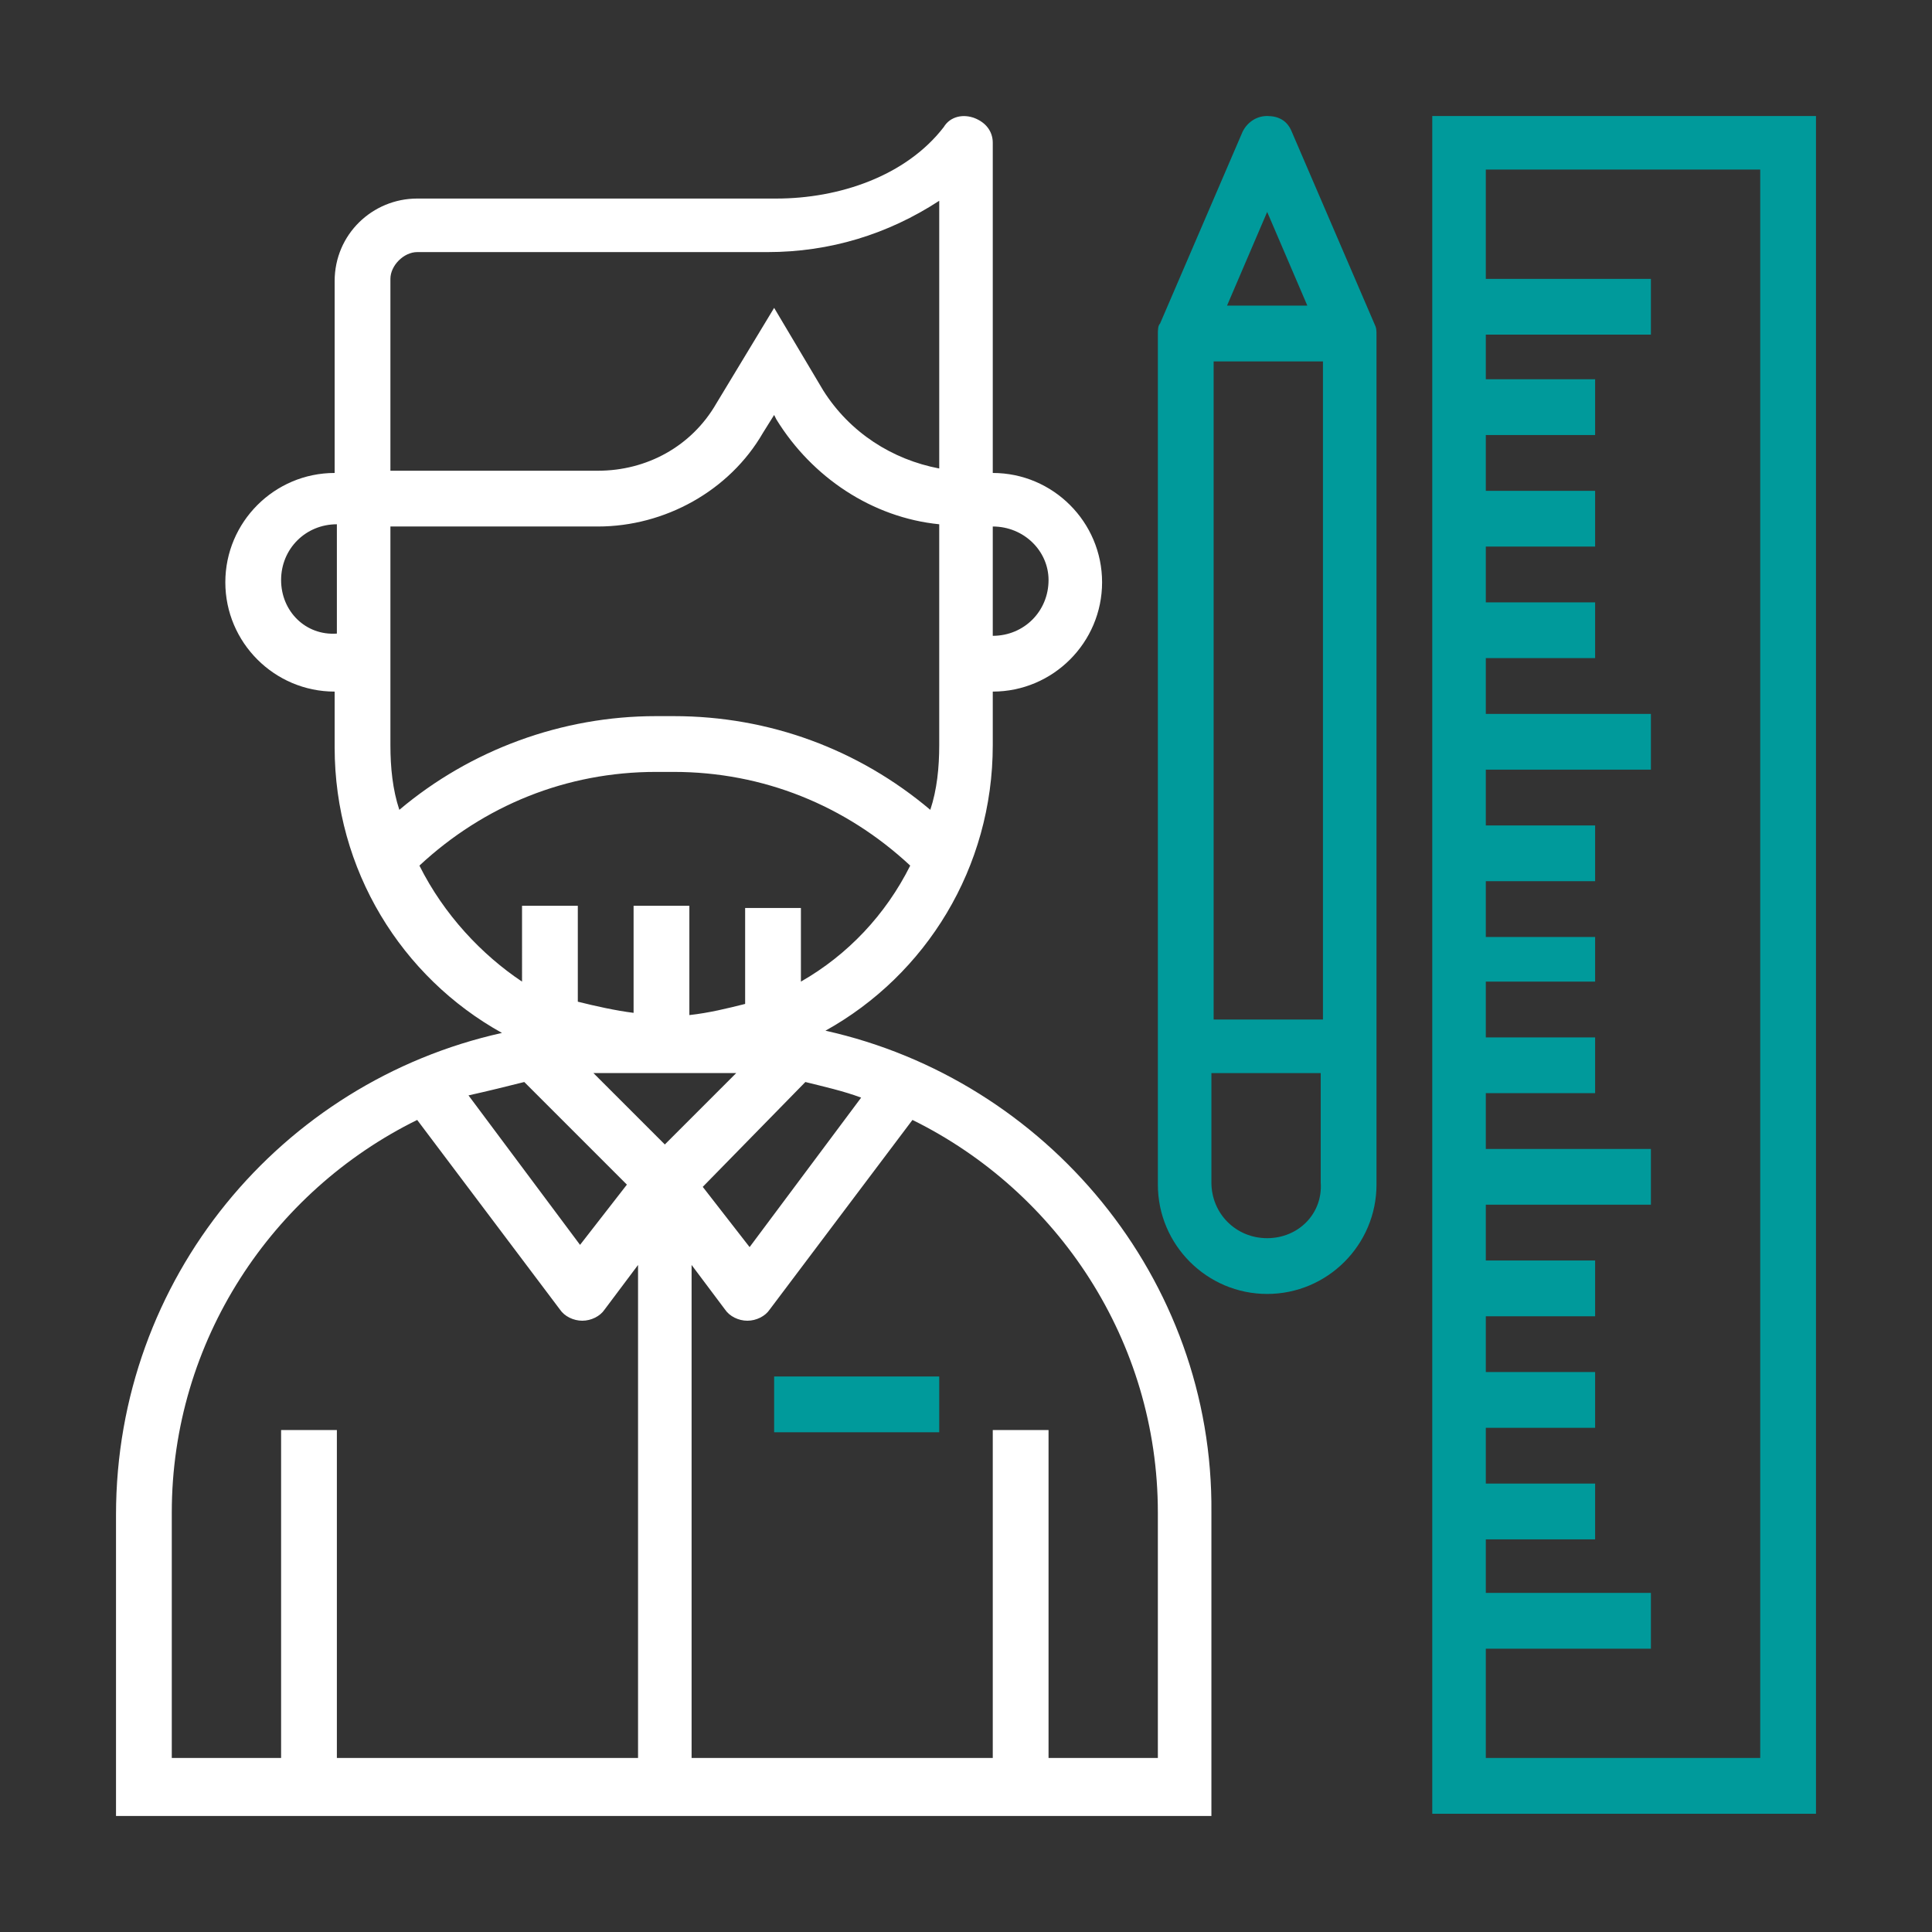 <?xml version="1.0" encoding="utf-8"?>
<!-- Generator: Adobe Illustrator 24.0.1, SVG Export Plug-In . SVG Version: 6.00 Build 0)  -->
<svg version="1.1" id="Layer_1" xmlns="http://www.w3.org/2000/svg" xmlns:xlink="http://www.w3.org/1999/xlink" x="0px" y="0px"
	 viewBox="0 0 86.6 86.6" style="enable-background:new 0 0 86.6 86.6;" xml:space="preserve">
<rect x="0" y="0" width="86.6" height="86.6" fill="#333333" stroke="none"/>
<style type="text/css">
	.st0{fill:#FFFFFF;}
	.st1{fill:#009A9B;}
</style>
<path class="st0" d="M37,46.2c4.5-2.5,7.5-7.3,7.5-12.8V31c2.7,0,4.9-2.2,4.9-4.9s-2.2-4.9-4.9-4.9V6.4c0-0.5-0.3-0.9-0.8-1.1
	s-1.1-0.1-1.4,0.4c-1.7,2.2-4.7,3.2-7.5,3.2H18.7c-2,0-3.7,1.6-3.7,3.7v8.6c-2.7,0-4.9,2.2-4.9,4.9S12.3,31,15,31v2.5
	c0,5.5,3,10.3,7.5,12.8c-9.9,2.2-17.3,11-17.3,21.6v13.5h49.1V67.8C54.4,57.3,46.9,48.4,37,46.2z M23.5,48.5l4.6,4.6L26,55.8l-5-6.7
	C21.9,48.9,22.7,48.7,23.5,48.5z M26.6,48.1H33l-3.2,3.2L26.6,48.1z M36.1,48.5c0.8,0.2,1.7,0.4,2.5,0.7l-5,6.7l-2.1-2.7L36.1,48.5z
	 M17.5,33.4v-9.8h9.3c3,0,5.9-1.6,7.4-4.2l0.5-0.8l0.1,0.2c1.6,2.6,4.3,4.4,7.3,4.7v9.9c0,1-0.1,2-0.4,2.9
	c-3.2-2.7-7.2-4.2-11.5-4.2h-0.8c-4.2,0-8.3,1.5-11.5,4.2C17.6,35.4,17.5,34.4,17.5,33.4L17.5,33.4z M47,26c0,1.4-1.1,2.5-2.5,2.5
	v-4.9C45.9,23.6,47,24.7,47,26z M18.7,11.3h15.7c2.8,0,5.4-0.8,7.7-2.3v12c-2.1-0.4-4-1.6-5.2-3.5l-2.2-3.7l-2.6,4.3
	c-1.1,1.9-3.1,3-5.3,3h-9.3v-8.6C17.5,11.9,18.1,11.3,18.7,11.3z M12.6,26c0-1.4,1.1-2.5,2.5-2.5v4.9C13.7,28.5,12.6,27.4,12.6,26z
	 M18.8,38.8c2.9-2.7,6.6-4.2,10.6-4.2h0.8c4,0,7.7,1.5,10.6,4.2c-1.1,2.2-2.8,4-4.9,5.2v-3.3h-2.5V45c-0.8,0.2-1.6,0.4-2.5,0.5v-4.9
	h-2.5v4.8c-0.8-0.1-1.7-0.3-2.5-0.5v-4.3h-2.5V44C21.6,42.8,19.9,41,18.8,38.8L18.8,38.8z M7.7,67.8c0-7.7,4.5-14.4,11-17.6l6.4,8.5
	c0.2,0.3,0.6,0.5,1,0.5s0.8-0.2,1-0.5l1.5-2v22.1H15.1V64.1h-2.5v14.7H7.7V67.8z M51.9,78.8H47V64.1h-2.5v14.7H31V56.7l1.5,2
	c0.2,0.3,0.6,0.5,1,0.5s0.8-0.2,1-0.5l6.4-8.5c6.5,3.2,11,9.9,11,17.6V78.8z"/>
<path class="st1" d="M34.7,61.7h7.4v2.5h-7.4V61.7z"/>
<path class="st1" d="M61.6,14.5l-3.7-8.6c-0.2-0.5-0.6-0.7-1.1-0.7s-0.9,0.3-1.1,0.7L52,14.5l0,0c-0.1,0.1-0.1,0.3-0.1,0.5v38.1
	c0,2.7,2.2,4.9,4.9,4.9s4.9-2.2,4.9-4.9V15C61.7,14.8,61.7,14.7,61.6,14.5z M56.8,9.5l1.8,4.2H55L56.8,9.5z M59.3,45.7h-4.9V16.2
	h4.9V45.7z M56.8,55.5c-1.4,0-2.5-1.1-2.5-2.5v-4.9h4.9V53C59.3,54.4,58.2,55.5,56.8,55.5z"/>
<path class="st1" d="M81.4,5.2H64.2v76.1h17.2C81.4,81.3,81.4,5.2,81.4,5.2z M78.9,78.8H66.6v-4.9H74v-2.5h-7.4V69h4.9v-2.5h-4.9V64
	h4.9v-2.5h-4.9V59h4.9v-2.5h-4.9V54H74v-2.5h-7.4V49h4.9v-2.5h-4.9V44h4.9v-2h-4.9v-2.5h4.9V37h-4.9v-2.5H74V32h-7.4v-2.5h4.9V27
	h-4.9v-2.5h4.9V22h-4.9v-2.5h4.9V17h-4.9v-2H74v-2.5h-7.4V7.6h12.3V78.8z"/>
</svg>
